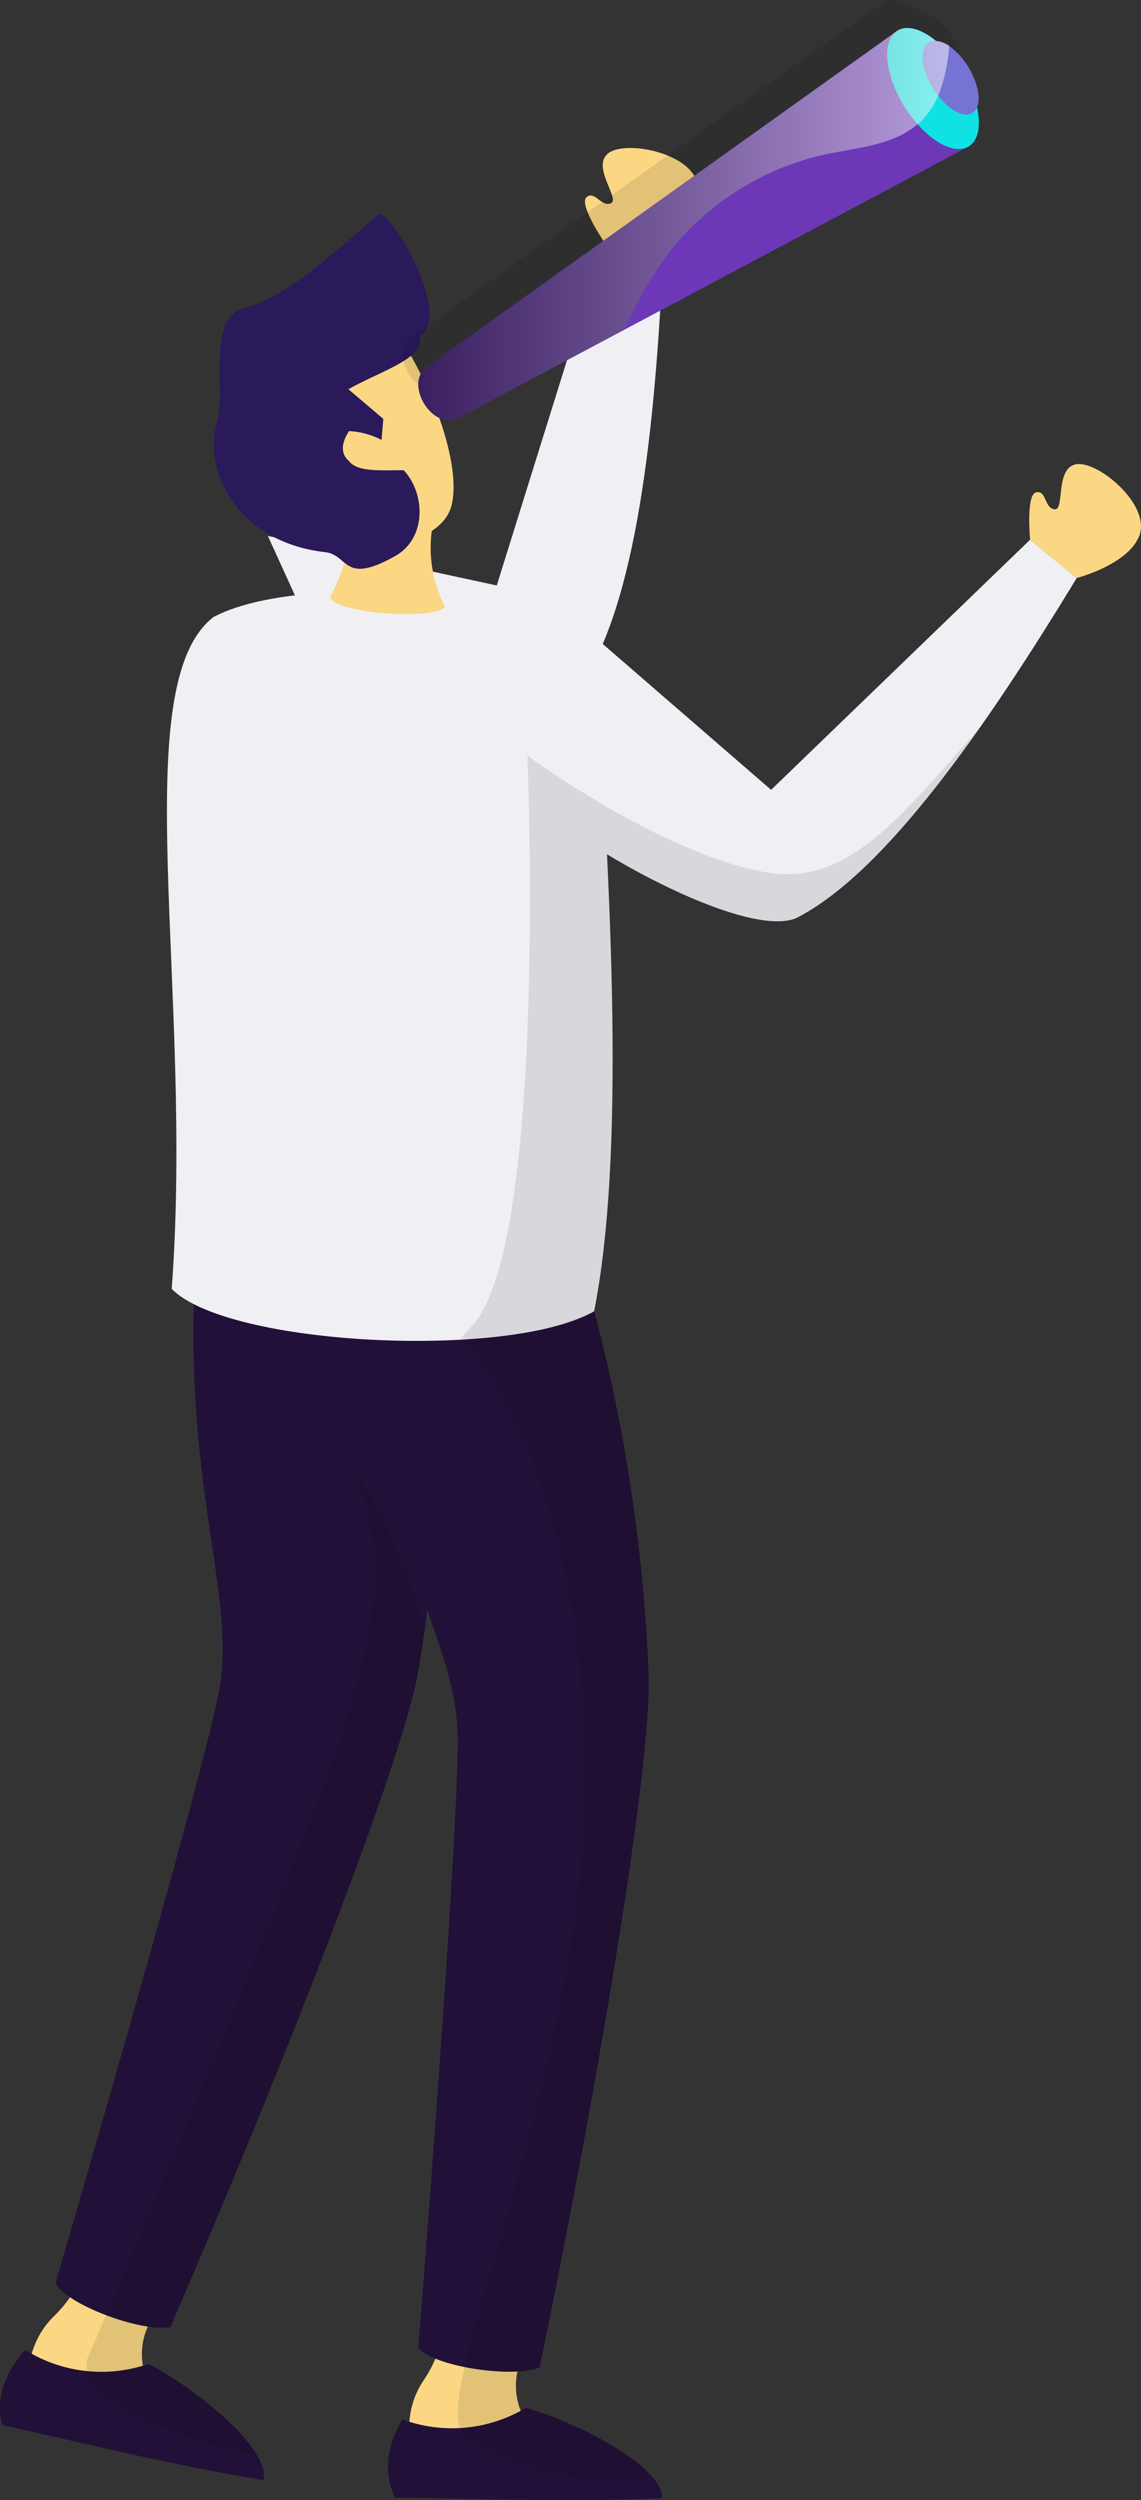 <svg xmlns="http://www.w3.org/2000/svg" xmlns:xlink="http://www.w3.org/1999/xlink" width="135.927" height="297.745" viewBox="0 0 135.927 297.745">
  <rect x="0" y="0" width="135.927" height="297.745" fill="#333333" stroke="none"/>
  <defs>
    <linearGradient id="linear-gradient" x1="1" y1="0.5" x2="0" y2="0.5" gradientUnits="objectBoundingBox">
      <stop offset="0" stop-color="#fff"/>
      <stop offset="1"/>
    </linearGradient>
  </defs>
  <g id="Grupo_1181" data-name="Grupo 1181" transform="translate(0.001 -52.255)">
    <g id="Grupo_1176" data-name="Grupo 1176" transform="translate(31.907 69.881)">
      <path id="Caminho_1385" data-name="Caminho 1385" d="M1796.178,783.633l27.269,5.9,12.772-40.943,7.06,1.324c-.957,21.23-3.236,41.876-9.878,51.587-3.428,4.278-19.225,4.746-27.315,3.849Z" transform="translate(-1796.178 -737.432)" fill="#f0eff4"/>
      <path id="Caminho_1386" data-name="Caminho 1386" d="M1801.049,749.131s4.59-4.293,4.129-7.953c-.491-3.9-8.489-5.506-10.633-3.935s1.437,5.513.265,5.987-1.891-1.533-2.886-.736,2.066,5.313,2.066,5.313Z" transform="translate(-1753.948 -736.647)" fill="#fbd783"/>
    </g>
    <g id="Grupo_1177" data-name="Grupo 1177" transform="translate(40.211 195.386)">
      <path id="Caminho_1387" data-name="Caminho 1387" d="M1827.2,1019.733a8.069,8.069,0,0,0,.376,4.676c.968,2.716-13.136,3.656-13.136,3.656a10.036,10.036,0,0,1,1.478-7.119c2.284-3.358,2.284-5.776,2.284-5.776Z" transform="translate(-1805.764 -880.445)" fill="#fbd783"/>
      <path id="Caminho_1388" data-name="Caminho 1388" d="M1798.022,873.545c2.32,34.951,14.32,47.935,14.32,61.457s-4.7,72.445-4.7,72.445c1.746,2.216,11.214,3.692,14.462,2.328,6.829-33.057,13.275-71.109,12.984-82.385a201.607,201.607,0,0,0-10.388-56.415Z" transform="translate(-1798.022 -870.975)" fill="#211139"/>
      <path id="Caminho_1389" data-name="Caminho 1389" d="M1798.021,1026.073c-1.922,3.342-2.236,6.451-.878,9.32,10.955.145,21.621.543,31.837.061,0-3.93-10.429-9.149-16.248-10.746A17.111,17.111,0,0,1,1798.021,1026.073Z" transform="translate(-1790.307 -881.072)" fill="#211139"/>
    </g>
    <g id="Grupo_1178" data-name="Grupo 1178" transform="translate(-0.001 191.108)">
      <path id="Caminho_1390" data-name="Caminho 1390" d="M1876.085,1013.886a8.068,8.068,0,0,0-.586,4.654c.394,2.856-13.606.9-13.606.9a10.039,10.039,0,0,1,2.9-6.668c2.921-2.822,3.414-5.188,3.414-5.188Z" transform="translate(-1858.476 -875.669)" fill="#fbd783"/>
      <path id="Caminho_1391" data-name="Caminho 1391" d="M1842.341,866.4c-4.855,34.69,4.244,49.848,1.487,63.086s-19.376,69.963-19.376,69.963c1.257,2.526,10.225,5.9,13.683,5.228,13.426-30.97,27.5-66.908,29.512-78a201.614,201.614,0,0,0,1.336-57.349Z" transform="translate(-1817.84 -866.396)" fill="#211139"/>
      <path id="Caminho_1392" data-name="Caminho 1392" d="M1850.085,1017.32c-2.564,2.88-3.505,5.86-2.761,8.944,10.7,2.376,21.056,4.942,31.156,6.552.8-3.848-8.345-11.084-13.715-13.834A17.112,17.112,0,0,1,1850.085,1017.32Z" transform="translate(-1847.077 -876.308)" fill="#211139"/>
    </g>
    <path id="Caminho_1393" data-name="Caminho 1393" d="M1803.2,876.231c6.675,6.831,40.255,8.442,50.316,2.681,3.663-18.4,2.133-48.626,0-80.221-12.711-6.239-36.387-7.236-45.337-2.469C1797.649,804.35,1805.843,840.885,1803.2,876.231Z" transform="translate(-1782.744 -670.482)" fill="#f0eff4"/>
    <path id="Caminho_1394" data-name="Caminho 1394" d="M1823.992,793.174a21.066,21.066,0,0,0,2.584-10.146H1836.6a15.183,15.183,0,0,0,1.1,11.284C1836.862,795.9,1824.788,795.272,1823.992,793.174Z" transform="translate(-1784.682 -669.813)" fill="#fbd783"/>
    <path id="Caminho_1395" data-name="Caminho 1395" d="M1836.323,786.845c5.516-1.168,11.112-2.291,12.4-5.876,1.739-5.278-3.2-17.5-8.335-23.483l-17.482,10.95Z" transform="translate(-1795.044 -668.135)" fill="#fbd783"/>
    <path id="Caminho_1396" data-name="Caminho 1396" d="M1839.172,785.316c2.96.3,2.139,4.017,8.435.46,3.747-2.124,3.582-7.428,1-10.207-2.589-.008-5.541.253-6.534-1.1-1.121-.977-.783-2.341.019-3.562a9.515,9.515,0,0,1,3.874,1.051l.21-2.5-4.162-3.535c4.037-2.276,9.222-3.676,8.481-6.381,3.665-2-2.213-13.159-4.731-14.561-6.109,5.26-11.326,10.123-16.424,11.356-4.251,1.484-1.83,10.054-3.012,13.555C1824.689,776.171,1829.173,784.155,1839.172,785.316Z" transform="translate(-1800.511 -667.313)" fill="#2a195b"/>
    <path id="Caminho_1397" data-name="Caminho 1397" d="M1820.75,1023.756c-9.01,1.548-18.848-2.322-22.22-4.975l-.055-.054a2.2,2.2,0,0,1-.552-.83c-.553-1.382-.276-3.869.552-7.3.166-.718.332-1.492.553-2.322,2.653-10.17,8.457-26.752,11.884-46.651,5.306-31.008-1.161-59.309-12.382-73.349a1.888,1.888,0,0,0,.553-.055,46.623,46.623,0,0,0,8.07-1,33.42,33.42,0,0,0,6.744-2.321,201.825,201.825,0,0,1,6.466,43.39c.332,11.275-6.135,49.359-12.989,82.413a7.852,7.852,0,0,1-2.6.442,8.2,8.2,0,0,0,.332,4.7c.222-.11.387-.221.608-.332C1810.359,1016.791,1817.931,1020.329,1820.75,1023.756Z" transform="translate(-1743.104 -676.504)" opacity="0.1"/>
    <path id="Caminho_1398" data-name="Caminho 1398" d="M1866.9,924.029v.055c-.276,1.824-.552,3.537-.829,5.085-1.99,11.054-16.084,46.982-29.516,77.992a11.03,11.03,0,0,1-2.709,0,8.925,8.925,0,0,0-.552,4.588c.22-.055.442-.166.663-.221,4.2,2.155,10.667,7.02,12.934,10.889-7.406-1.382-17.743-5.2-19.9-9.176a2.966,2.966,0,0,1-.221-2.543c.332-.718,1.105-2.486,2.155-4.974.277-.607.553-1.216.83-1.934,7.3-17.08,25.039-58.977,28.244-70.419,3.7-12.99,4.034-19.568.055-29.3A77.684,77.684,0,0,1,1866.9,924.029Z" transform="translate(-1816.281 -677.763)" opacity="0.1"/>
    <g id="Grupo_1179" data-name="Grupo 1179" transform="translate(69.038 107.518)">
      <path id="Caminho_1399" data-name="Caminho 1399" d="M1745.181,798.1l21.089,18.266,30.857-29.788,5.558,4.55c-11.03,18.165-22.939,35.184-33.425,40.515-5.061,2.108-19.143-5.064-25.811-9.734Z" transform="translate(-1743.449 -777.564)" fill="#f0eff4"/>
      <path id="Caminho_1400" data-name="Caminho 1400" d="M1740.923,790.5s6.087-1.563,7.439-5c1.442-3.657-4.805-8.9-7.439-8.555s-1.387,5.526-2.642,5.379-.923-2.253-2.179-2.031-.737,5.653-.737,5.653Z" transform="translate(-1681.687 -776.93)" fill="#fbd783"/>
    </g>
    <path id="Caminho_1401" data-name="Caminho 1401" d="M1817.668,810.663c-7.406,10.557-14.924,19.069-21.778,22.552-4.311,1.824-15.255-3.151-22.5-7.573,1,21.668,1.105,41.068-1.547,54.335v.055c-3.317,1.934-9.231,3.04-15.919,3.371a10.5,10.5,0,0,1,1.327-1.547c2.21-2.377,3.758-7.628,4.808-14.316,3.207-20.4,1.825-53.671,1.825-53.671s2.6,1.935,6.578,4.367c.829.5,1.657,1.05,2.6,1.6,5.8,3.317,13.377,7.076,19.788,8.015C1802.136,829.179,1808.326,821.22,1817.668,810.663Z" transform="translate(-1701.053 -671.628)" opacity="0.1"/>
    <path id="Caminho_1402" data-name="Caminho 1402" d="M1661.941,654.366l34.834-24.708c1.165-.721,2.908-.191,4.613,1.23a3.093,3.093,0,0,1,1.568.6,8.266,8.266,0,0,1,2.253,2.48c1.1,1.829,1.489,3.728,1.044,4.817.465,2.149.165,3.95-1,4.671l-41.107,21.675-19.642,10.339c-3.152,1.942-6.9-4.16-3.75-6.1l12.552-8.88a.167.167,0,0,0-.081-.069l-.013.031Z" transform="translate(-1591.561 -577.082)" opacity="0.1"/>
    <g id="Grupo_1180" data-name="Grupo 1180" transform="translate(49.832 55.596)">
      <path id="Caminho_1403" data-name="Caminho 1403" d="M1695.163,639.74l-55.873,39.921c-3.144,1.954.627,8.043,3.772,6.089l19.6-10.411,41.026-21.828-3.685-5.945-.589-.963Z" transform="translate(-1638.108 -639.415)" fill="#6c38b8"/>
      <path id="Caminho_1404" data-name="Caminho 1404" d="M1635.908,639.141c-1.881,1.16-1.515,5.184.823,8.991a16.509,16.509,0,0,0,1.6,2.132c2.137,2.421,4.579,3.553,6.1,2.647,1.163-.726,1.456-2.528.983-4.675a14.169,14.169,0,0,0-1.838-4.329,16.221,16.221,0,0,0-1.571-2.12,9.15,9.15,0,0,0-1.486-1.433C1638.815,638.939,1637.071,638.415,1635.908,639.141Z" transform="translate(-1578.853 -638.817)" fill="#10e2e4"/>
      <path id="Caminho_1405" data-name="Caminho 1405" d="M1636.427,643.148a1.236,1.236,0,0,0-.861.159c-1.163.726-.953,3.166.5,5.491a6.7,6.7,0,0,0,.627.869c1.379,1.789,3.047,2.68,4.066,2.042a1.47,1.47,0,0,0,.563-.678c.441-1.09.048-2.988-1.062-4.813a8.262,8.262,0,0,0-2.262-2.471A3.1,3.1,0,0,0,1636.427,643.148Z" transform="translate(-1574.754 -641.61)" fill="#7673d4"/>
      <path id="Caminho_1406" data-name="Caminho 1406" d="M1701.806,639.141l-55.873,39.921c-3.144,1.954.627,8.043,3.772,6.089l19.6-10.412a43.483,43.483,0,0,1,5.653-9.6,32.441,32.441,0,0,1,18.284-11.271c3.808-.816,8.082-1.082,10.985-3.605a3.669,3.669,0,0,0,.438-.366,9.541,9.541,0,0,0,1.981-2.931l.038-.093a18.372,18.372,0,0,0,1.221-5.086,7.157,7.157,0,0,0,.084-.835,3.1,3.1,0,0,0-1.57-.6C1704.714,638.939,1702.969,638.415,1701.806,639.141Z" transform="translate(-1644.751 -638.817)" opacity="0.5" fill="url(#linear-gradient)" style="mix-blend-mode: overlay;isolation: isolate"/>
    </g>
  </g>
</svg>
